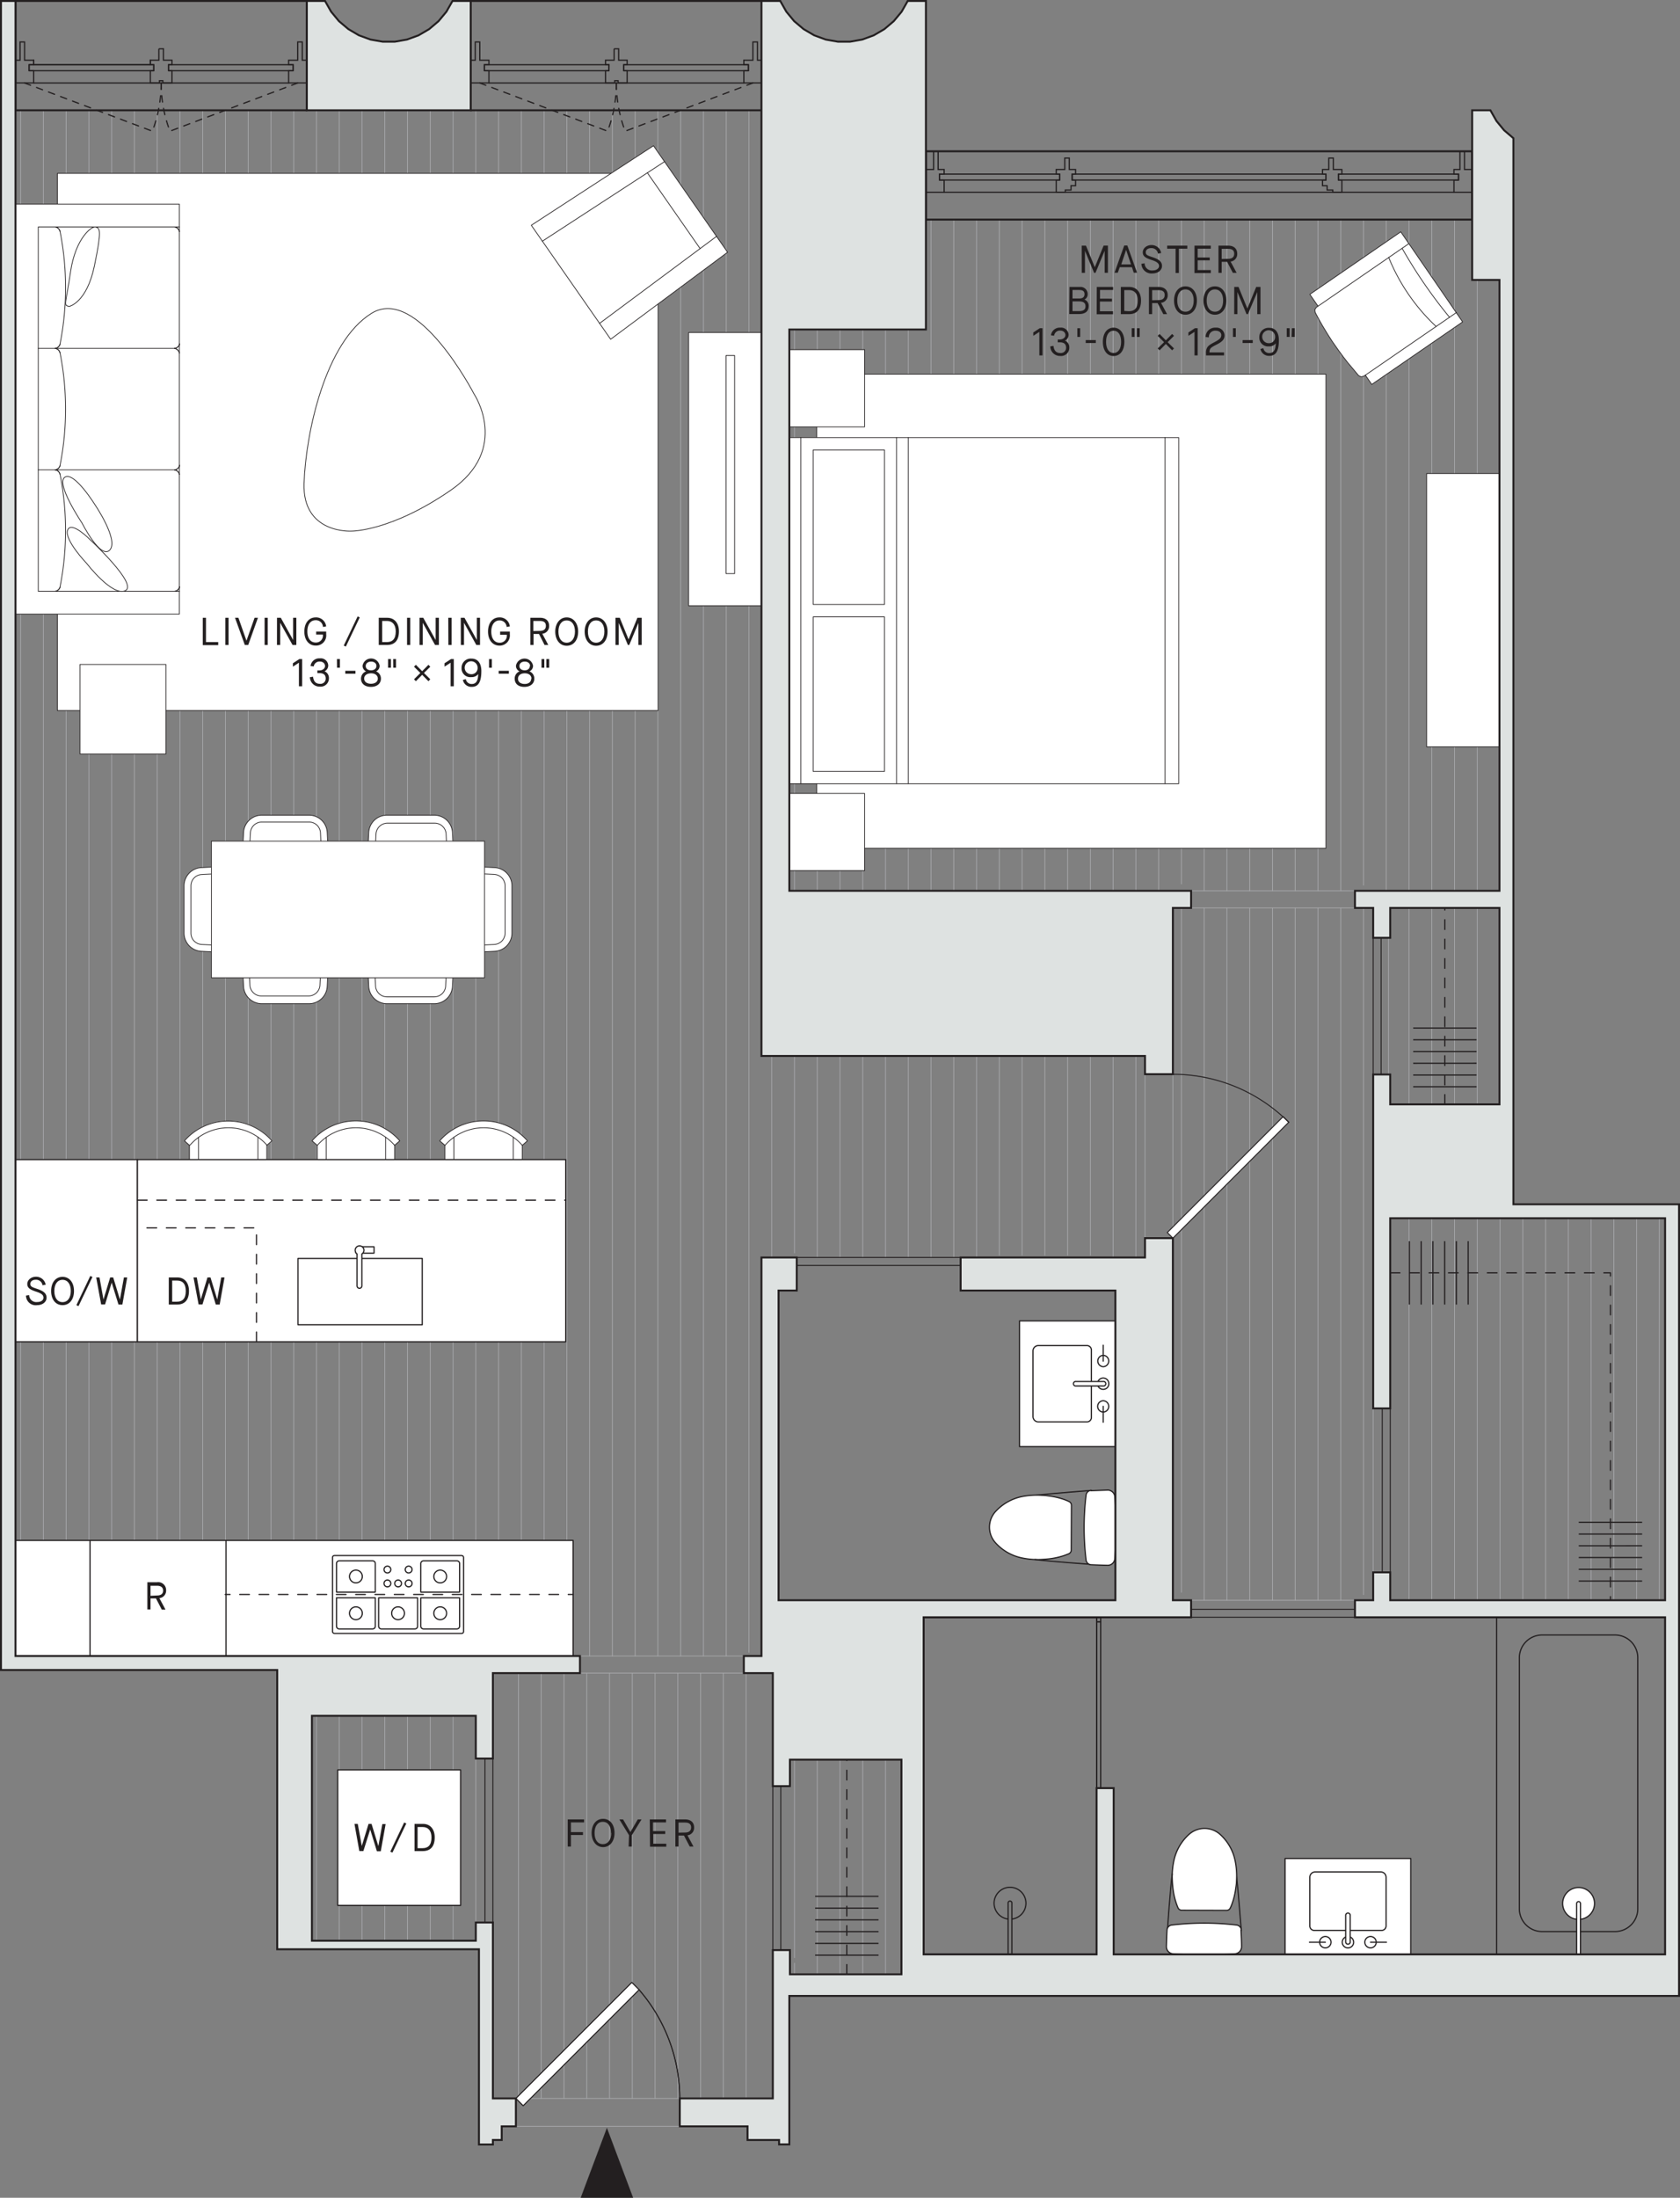 <svg xmlns="http://www.w3.org/2000/svg" viewBox="0 0 345.99 452.37"><rect x="0" y="0" width="345.99" height="452.37" fill="#808080" stroke="none"/><defs><style>.cls-1,.cls-10,.cls-11,.cls-14,.cls-15,.cls-2,.cls-6,.cls-8,.cls-9{fill:none;}.cls-1{stroke:#a8a9ac;}.cls-1,.cls-11,.cls-12,.cls-13,.cls-14,.cls-15,.cls-2,.cls-3,.cls-4,.cls-6,.cls-8,.cls-9{stroke-linecap:round;stroke-linejoin:round;}.cls-1,.cls-4,.cls-6,.cls-7{stroke-width:0.15px;}.cls-10,.cls-11,.cls-12,.cls-13,.cls-14,.cls-15,.cls-16,.cls-2,.cls-3,.cls-4,.cls-6,.cls-7,.cls-8,.cls-9{stroke:#231f20;}.cls-10,.cls-13,.cls-14,.cls-15,.cls-2,.cls-8{stroke-width:0.25px;}.cls-2{stroke-dasharray:1.32 1.32;}.cls-12,.cls-13,.cls-3,.cls-4,.cls-5,.cls-7{fill:#fff;}.cls-3{stroke-width:0.15px;}.cls-10,.cls-16,.cls-7{stroke-miterlimit:10;}.cls-16,.cls-9{stroke-width:0.4px;}.cls-11,.cls-12{stroke-width:0.2px;}.cls-14{stroke-dasharray:1.99 1.99;}.cls-15{stroke-dasharray:2 2;}.cls-16{fill:#dee2e1;}.cls-17{fill:#231f20;}</style></defs><title>Asset 7</title><g id="Layer_2" data-name="Layer 2"><g id="Unit6-14B_Pop-Up"><g id="LINE"><line class="cls-1" x1="341.74" y1="250.75" x2="341.74" y2="329.38"/></g><g id="LINE-2" data-name="LINE"><line class="cls-1" x1="337.06" y1="250.75" x2="337.06" y2="329.38"/></g><g id="LINE-3" data-name="LINE"><line class="cls-1" x1="332.37" y1="250.75" x2="332.37" y2="329.38"/></g><g id="LINE-4" data-name="LINE"><line class="cls-1" x1="327.68" y1="250.75" x2="327.68" y2="329.38"/></g><g id="LINE-5" data-name="LINE"><line class="cls-1" x1="322.99" y1="250.75" x2="322.99" y2="329.38"/></g><g id="LINE-6" data-name="LINE"><line class="cls-1" x1="318.31" y1="250.75" x2="318.31" y2="329.38"/></g><g id="LINE-7" data-name="LINE"><line class="cls-1" x1="313.62" y1="250.75" x2="313.62" y2="329.38"/></g><g id="LINE-8" data-name="LINE"><line class="cls-1" x1="308.93" y1="250.75" x2="308.93" y2="329.38"/></g><g id="LINE-9" data-name="LINE"><line class="cls-1" x1="304.24" y1="57.62" x2="304.24" y2="183.36"/></g><g id="LINE-10" data-name="LINE"><line class="cls-1" x1="304.24" y1="250.75" x2="304.24" y2="329.38"/></g><g id="LINE-11" data-name="LINE"><line class="cls-1" x1="304.24" y1="186.88" x2="304.24" y2="227.31"/></g><g id="LINE-12" data-name="LINE"><line class="cls-1" x1="299.56" y1="45.2" x2="299.56" y2="183.36"/></g><g id="LINE-13" data-name="LINE"><line class="cls-1" x1="299.56" y1="250.75" x2="299.56" y2="329.38"/></g><g id="LINE-14" data-name="LINE"><line class="cls-1" x1="299.56" y1="186.88" x2="299.56" y2="227.31"/></g><g id="LINE-15" data-name="LINE"><line class="cls-1" x1="294.87" y1="45.2" x2="294.87" y2="183.36"/></g><g id="LINE-16" data-name="LINE"><line class="cls-1" x1="294.87" y1="250.75" x2="294.87" y2="329.38"/></g><g id="LINE-17" data-name="LINE"><line class="cls-1" x1="294.87" y1="186.88" x2="294.87" y2="227.31"/></g><g id="LINE-18" data-name="LINE"><line class="cls-1" x1="290.18" y1="45.2" x2="290.18" y2="183.36"/></g><g id="LINE-19" data-name="LINE"><line class="cls-1" x1="290.18" y1="250.75" x2="290.18" y2="329.38"/></g><g id="LINE-20" data-name="LINE"><line class="cls-1" x1="290.18" y1="186.88" x2="290.18" y2="227.31"/></g><g id="LINE-21" data-name="LINE"><line class="cls-1" x1="285.49" y1="45.2" x2="285.49" y2="183.36"/></g><g id="LINE-22" data-name="LINE"><line class="cls-1" x1="280.81" y1="45.2" x2="280.81" y2="182.21"/></g><g id="LINE-23" data-name="LINE"><line class="cls-1" x1="280.81" y1="186.88" x2="280.81" y2="328.23"/></g><g id="LINE-24" data-name="LINE"><line class="cls-1" x1="276.12" y1="45.2" x2="276.12" y2="183.36"/></g><g id="LINE-25" data-name="LINE"><line class="cls-1" x1="276.12" y1="186.88" x2="276.12" y2="329.38"/></g><g id="LINE-26" data-name="LINE"><line class="cls-1" x1="271.43" y1="45.2" x2="271.43" y2="183.36"/></g><g id="LINE-27" data-name="LINE"><line class="cls-1" x1="271.43" y1="186.88" x2="271.43" y2="329.38"/></g><g id="LINE-28" data-name="LINE"><line class="cls-1" x1="266.74" y1="45.2" x2="266.74" y2="183.36"/></g><g id="LINE-29" data-name="LINE"><line class="cls-1" x1="266.74" y1="186.88" x2="266.74" y2="329.38"/></g><g id="LINE-30" data-name="LINE"><line class="cls-1" x1="262.06" y1="45.2" x2="262.06" y2="183.36"/></g><g id="LINE-31" data-name="LINE"><line class="cls-1" x1="262.06" y1="186.88" x2="262.06" y2="329.38"/></g><g id="LINE-32" data-name="LINE"><line class="cls-1" x1="257.37" y1="45.2" x2="257.37" y2="183.36"/></g><g id="LINE-33" data-name="LINE"><line class="cls-1" x1="257.37" y1="186.88" x2="257.37" y2="329.38"/></g><g id="LINE-34" data-name="LINE"><line class="cls-1" x1="252.68" y1="45.2" x2="252.68" y2="183.36"/></g><g id="LINE-35" data-name="LINE"><line class="cls-1" x1="252.68" y1="186.88" x2="252.68" y2="329.38"/></g><g id="LINE-36" data-name="LINE"><line class="cls-1" x1="247.99" y1="45.2" x2="247.99" y2="183.36"/></g><g id="LINE-37" data-name="LINE"><line class="cls-1" x1="247.99" y1="186.88" x2="247.99" y2="329.38"/></g><g id="LINE-38" data-name="LINE"><line class="cls-1" x1="243.31" y1="45.2" x2="243.31" y2="181.96"/></g><g id="LINE-39" data-name="LINE"><line class="cls-1" x1="243.31" y1="186.88" x2="243.31" y2="327.74"/></g><g id="LINE-40" data-name="LINE"><line class="cls-1" x1="238.62" y1="45.2" x2="238.62" y2="183.36"/></g><g id="LINE-41" data-name="LINE"><line class="cls-1" x1="233.93" y1="45.2" x2="233.93" y2="183.36"/></g><g id="LINE-42" data-name="LINE"><line class="cls-1" x1="233.93" y1="217.35" x2="233.93" y2="258.83"/></g><g id="LINE-43" data-name="LINE"><line class="cls-1" x1="229.24" y1="45.2" x2="229.24" y2="183.36"/></g><g id="LINE-44" data-name="LINE"><line class="cls-1" x1="229.24" y1="217.35" x2="229.24" y2="258.83"/></g><g id="LINE-45" data-name="LINE"><line class="cls-1" x1="224.56" y1="45.2" x2="224.56" y2="183.36"/></g><g id="LINE-46" data-name="LINE"><line class="cls-1" x1="224.56" y1="217.35" x2="224.56" y2="258.36"/></g><g id="LINE-47" data-name="LINE"><line class="cls-1" x1="219.87" y1="45.2" x2="219.87" y2="183.36"/></g><g id="LINE-48" data-name="LINE"><line class="cls-1" x1="219.87" y1="217.35" x2="219.87" y2="258.36"/></g><g id="LINE-49" data-name="LINE"><line class="cls-1" x1="215.18" y1="45.2" x2="215.18" y2="183.36"/></g><g id="LINE-50" data-name="LINE"><line class="cls-1" x1="215.18" y1="217.35" x2="215.18" y2="258.36"/></g><g id="LINE-51" data-name="LINE"><line class="cls-1" x1="210.49" y1="45.2" x2="210.49" y2="183.36"/></g><g id="LINE-52" data-name="LINE"><line class="cls-1" x1="210.49" y1="217.35" x2="210.49" y2="258.36"/></g><g id="LINE-53" data-name="LINE"><line class="cls-1" x1="205.81" y1="45.2" x2="205.81" y2="183.36"/></g><g id="LINE-54" data-name="LINE"><line class="cls-1" x1="205.81" y1="217.35" x2="205.81" y2="258.36"/></g><g id="LINE-55" data-name="LINE"><line class="cls-1" x1="201.12" y1="45.2" x2="201.12" y2="183.36"/></g><g id="LINE-56" data-name="LINE"><line class="cls-1" x1="201.12" y1="217.35" x2="201.12" y2="258.83"/></g><g id="LINE-57" data-name="LINE"><line class="cls-1" x1="196.43" y1="45.2" x2="196.43" y2="183.36"/></g><g id="LINE-58" data-name="LINE"><line class="cls-1" x1="196.43" y1="217.35" x2="196.43" y2="258.83"/></g><g id="LINE-59" data-name="LINE"><line class="cls-1" x1="191.74" y1="45.2" x2="191.74" y2="183.36"/></g><g id="LINE-60" data-name="LINE"><line class="cls-1" x1="191.74" y1="217.35" x2="191.74" y2="258.83"/></g><g id="LINE-61" data-name="LINE"><line class="cls-1" x1="187.06" y1="67.82" x2="187.06" y2="183.36"/></g><g id="LINE-62" data-name="LINE"><line class="cls-1" x1="187.06" y1="217.35" x2="187.06" y2="258.83"/></g><g id="LINE-63" data-name="LINE"><line class="cls-1" x1="182.37" y1="67.82" x2="182.37" y2="183.36"/></g><g id="LINE-64" data-name="LINE"><line class="cls-1" x1="182.37" y1="362.19" x2="182.37" y2="406.14"/></g><g id="LINE-65" data-name="LINE"><line class="cls-1" x1="182.37" y1="217.35" x2="182.37" y2="258.83"/></g><g id="LINE-66" data-name="LINE"><line class="cls-1" x1="177.68" y1="67.82" x2="177.68" y2="183.36"/></g><g id="LINE-67" data-name="LINE"><line class="cls-1" x1="177.68" y1="362.19" x2="177.68" y2="406.14"/></g><g id="LINE-68" data-name="LINE"><line class="cls-1" x1="177.68" y1="217.35" x2="177.68" y2="258.83"/></g><g id="LINE-69" data-name="LINE"><line class="cls-1" x1="172.99" y1="67.82" x2="172.99" y2="183.36"/></g><g id="LINE-70" data-name="LINE"><line class="cls-1" x1="172.99" y1="362.19" x2="172.99" y2="406.14"/></g><g id="LINE-71" data-name="LINE"><line class="cls-1" x1="172.99" y1="217.35" x2="172.99" y2="258.83"/></g><g id="LINE-72" data-name="LINE"><line class="cls-1" x1="168.31" y1="67.82" x2="168.31" y2="183.36"/></g><g id="LINE-73" data-name="LINE"><line class="cls-1" x1="168.31" y1="362.19" x2="168.31" y2="406.14"/></g><g id="LINE-74" data-name="LINE"><line class="cls-1" x1="168.31" y1="217.35" x2="168.31" y2="258.83"/></g><g id="LINE-75" data-name="LINE"><line class="cls-1" x1="163.62" y1="67.82" x2="163.62" y2="183.36"/></g><g id="LINE-76" data-name="LINE"><line class="cls-1" x1="163.62" y1="404.09" x2="163.62" y2="406.37"/></g><g id="LINE-77" data-name="LINE"><line class="cls-1" x1="163.62" y1="217.35" x2="163.62" y2="257.89"/></g><g id="LINE-78" data-name="LINE"><line class="cls-1" x1="163.62" y1="362.34" x2="163.62" y2="402.95"/></g><g id="LINE-79" data-name="LINE"><line class="cls-1" x1="158.93" y1="217.35" x2="158.93" y2="258.83"/></g><g id="LINE-80" data-name="LINE"><line class="cls-1" x1="154.24" y1="22.7" x2="154.24" y2="340.1"/></g><g id="LINE-81" data-name="LINE"><line class="cls-1" x1="153.66" y1="344.38" x2="153.66" y2="431.92"/></g><g id="LINE-82" data-name="LINE"><line class="cls-1" x1="149.56" y1="22.7" x2="149.56" y2="340.86"/></g><g id="LINE-83" data-name="LINE"><line class="cls-1" x1="148.97" y1="344.38" x2="148.97" y2="431.92"/></g><g id="LINE-84" data-name="LINE"><line class="cls-1" x1="144.87" y1="22.7" x2="144.87" y2="340.86"/></g><g id="LINE-85" data-name="LINE"><line class="cls-1" x1="144.28" y1="344.38" x2="144.28" y2="431.92"/></g><g id="LINE-86" data-name="LINE"><line class="cls-1" x1="140.18" y1="22.7" x2="140.18" y2="340.86"/></g><g id="LINE-87" data-name="LINE"><line class="cls-1" x1="139.59" y1="344.38" x2="139.59" y2="431.92"/></g><g id="LINE-88" data-name="LINE"><line class="cls-1" x1="135.49" y1="22.7" x2="135.49" y2="340.86"/></g><g id="LINE-89" data-name="LINE"><line class="cls-1" x1="134.91" y1="344.38" x2="134.91" y2="431.92"/></g><g id="LINE-90" data-name="LINE"><line class="cls-1" x1="130.81" y1="22.7" x2="130.81" y2="340.86"/></g><g id="LINE-91" data-name="LINE"><line class="cls-1" x1="130.22" y1="344.38" x2="130.22" y2="431.92"/></g><g id="LINE-92" data-name="LINE"><line class="cls-1" x1="126.12" y1="22.7" x2="126.12" y2="340.86"/></g><g id="LINE-93" data-name="LINE"><line class="cls-1" x1="125.53" y1="344.38" x2="125.53" y2="431.92"/></g><g id="LINE-94" data-name="LINE"><line class="cls-1" x1="121.43" y1="22.7" x2="121.43" y2="340.86"/></g><g id="LINE-95" data-name="LINE"><line class="cls-1" x1="120.84" y1="344.38" x2="120.84" y2="431.92"/></g><g id="LINE-96" data-name="LINE"><line class="cls-1" x1="116.74" y1="22.7" x2="116.74" y2="339.46"/></g><g id="LINE-97" data-name="LINE"><line class="cls-1" x1="116.16" y1="344.38" x2="116.16" y2="431.92"/></g><g id="LINE-98" data-name="LINE"><line class="cls-1" x1="112.06" y1="22.7" x2="112.06" y2="238.68"/></g><g id="LINE-99" data-name="LINE"><line class="cls-1" x1="111.47" y1="344.38" x2="111.47" y2="431.92"/></g><g id="LINE-100" data-name="LINE"><line class="cls-1" x1="112.06" y1="276.18" x2="112.06" y2="317.07"/></g><g id="LINE-101" data-name="LINE"><line class="cls-1" x1="112.06" y1="340.51" x2="112.06" y2="340.86"/></g><g id="LINE-102" data-name="LINE"><line class="cls-1" x1="107.37" y1="22.7" x2="107.37" y2="238.68"/></g><g id="LINE-103" data-name="LINE"><line class="cls-1" x1="106.78" y1="344.38" x2="106.78" y2="431.92"/></g><g id="LINE-104" data-name="LINE"><line class="cls-1" x1="107.37" y1="276.18" x2="107.37" y2="317.07"/></g><g id="LINE-105" data-name="LINE"><line class="cls-1" x1="107.37" y1="340.51" x2="107.37" y2="340.86"/></g><g id="LINE-106" data-name="LINE"><line class="cls-1" x1="102.68" y1="22.7" x2="102.68" y2="238.68"/></g><g id="LINE-107" data-name="LINE"><line class="cls-1" x1="102.68" y1="276.18" x2="102.68" y2="317.07"/></g><g id="LINE-108" data-name="LINE"><line class="cls-1" x1="102.68" y1="340.51" x2="102.68" y2="340.86"/></g><g id="LINE-109" data-name="LINE"><line class="cls-1" x1="97.99" y1="22.7" x2="97.99" y2="238.68"/></g><g id="LINE-110" data-name="LINE"><line class="cls-1" x1="97.99" y1="340.51" x2="97.99" y2="340.86"/></g><g id="LINE-111" data-name="LINE"><line class="cls-1" x1="97.99" y1="276.18" x2="97.99" y2="317.07"/></g><g id="LINE-112" data-name="LINE"><line class="cls-1" x1="93.31" y1="22.7" x2="93.31" y2="238.68"/></g><g id="LINE-113" data-name="LINE"><line class="cls-1" x1="93.31" y1="353.17" x2="93.31" y2="399.46"/></g><g id="LINE-114" data-name="LINE"><line class="cls-1" x1="93.31" y1="276.18" x2="93.31" y2="317.07"/></g><g id="LINE-115" data-name="LINE"><line class="cls-1" x1="93.31" y1="340.51" x2="93.31" y2="340.86"/></g><g id="LINE-116" data-name="LINE"><line class="cls-1" x1="88.62" y1="22.7" x2="88.62" y2="238.68"/></g><g id="LINE-117" data-name="LINE"><line class="cls-1" x1="88.62" y1="353.17" x2="88.62" y2="399.46"/></g><g id="LINE-118" data-name="LINE"><line class="cls-1" x1="88.62" y1="276.18" x2="88.62" y2="317.07"/></g><g id="LINE-119" data-name="LINE"><line class="cls-1" x1="88.62" y1="340.51" x2="88.62" y2="340.86"/></g><g id="LINE-120" data-name="LINE"><line class="cls-1" x1="83.93" y1="22.7" x2="83.93" y2="238.68"/></g><g id="LINE-121" data-name="LINE"><line class="cls-1" x1="83.93" y1="353.17" x2="83.93" y2="399.46"/></g><g id="LINE-122" data-name="LINE"><line class="cls-1" x1="83.93" y1="276.18" x2="83.93" y2="317.07"/></g><g id="LINE-123" data-name="LINE"><line class="cls-1" x1="83.93" y1="340.51" x2="83.93" y2="340.86"/></g><g id="LINE-124" data-name="LINE"><line class="cls-1" x1="79.24" y1="22.7" x2="79.24" y2="238.68"/></g><g id="LINE-125" data-name="LINE"><line class="cls-1" x1="79.24" y1="353.17" x2="79.24" y2="399.46"/></g><g id="LINE-126" data-name="LINE"><line class="cls-1" x1="79.24" y1="276.18" x2="79.24" y2="317.07"/></g><g id="LINE-127" data-name="LINE"><line class="cls-1" x1="79.24" y1="340.51" x2="79.24" y2="340.86"/></g><g id="LINE-128" data-name="LINE"><line class="cls-1" x1="74.56" y1="22.7" x2="74.56" y2="238.68"/></g><g id="LINE-129" data-name="LINE"><line class="cls-1" x1="74.56" y1="353.17" x2="74.56" y2="399.46"/></g><g id="LINE-130" data-name="LINE"><line class="cls-1" x1="74.56" y1="276.18" x2="74.56" y2="317.07"/></g><g id="LINE-131" data-name="LINE"><line class="cls-1" x1="74.56" y1="340.51" x2="74.56" y2="340.86"/></g><g id="LINE-132" data-name="LINE"><line class="cls-1" x1="69.87" y1="22.7" x2="69.87" y2="238.68"/></g><g id="LINE-133" data-name="LINE"><line class="cls-1" x1="69.87" y1="353.17" x2="69.87" y2="399.46"/></g><g id="LINE-134" data-name="LINE"><line class="cls-1" x1="69.87" y1="276.18" x2="69.87" y2="317.07"/></g><g id="LINE-135" data-name="LINE"><line class="cls-1" x1="69.87" y1="340.51" x2="69.87" y2="340.86"/></g><g id="LINE-136" data-name="LINE"><line class="cls-1" x1="65.18" y1="22.7" x2="65.18" y2="238.68"/></g><g id="LINE-137" data-name="LINE"><line class="cls-1" x1="65.18" y1="353.17" x2="65.18" y2="399.46"/></g><g id="LINE-138" data-name="LINE"><line class="cls-1" x1="65.18" y1="276.18" x2="65.18" y2="317.07"/></g><g id="LINE-139" data-name="LINE"><line class="cls-1" x1="65.18" y1="340.51" x2="65.18" y2="340.86"/></g><g id="LINE-140" data-name="LINE"><line class="cls-1" x1="60.49" y1="22.7" x2="60.49" y2="238.68"/></g><g id="LINE-141" data-name="LINE"><line class="cls-1" x1="60.49" y1="340.51" x2="60.49" y2="340.86"/></g><g id="LINE-142" data-name="LINE"><line class="cls-1" x1="60.49" y1="276.18" x2="60.49" y2="317.07"/></g><g id="LINE-143" data-name="LINE"><line class="cls-1" x1="55.81" y1="22.7" x2="55.81" y2="238.68"/></g><g id="LINE-144" data-name="LINE"><line class="cls-1" x1="55.81" y1="340.51" x2="55.81" y2="340.86"/></g><g id="LINE-145" data-name="LINE"><line class="cls-1" x1="55.81" y1="276.18" x2="55.81" y2="317.07"/></g><g id="LINE-146" data-name="LINE"><line class="cls-1" x1="51.12" y1="22.7" x2="51.12" y2="238.68"/></g><g id="LINE-147" data-name="LINE"><line class="cls-1" x1="51.12" y1="340.51" x2="51.12" y2="340.86"/></g><g id="LINE-148" data-name="LINE"><line class="cls-1" x1="51.12" y1="276.18" x2="51.12" y2="317.07"/></g><g id="LINE-149" data-name="LINE"><line class="cls-1" x1="46.43" y1="22.7" x2="46.43" y2="238.68"/></g><g id="LINE-150" data-name="LINE"><line class="cls-1" x1="46.43" y1="276.18" x2="46.43" y2="340.86"/></g><g id="LINE-151" data-name="LINE"><line class="cls-1" x1="41.74" y1="22.7" x2="41.74" y2="238.68"/></g><g id="LINE-152" data-name="LINE"><line class="cls-1" x1="41.74" y1="276.18" x2="41.74" y2="340.86"/></g><g id="LINE-153" data-name="LINE"><line class="cls-1" x1="37.06" y1="22.7" x2="37.06" y2="238.68"/></g><g id="LINE-154" data-name="LINE"><line class="cls-1" x1="37.06" y1="276.18" x2="37.06" y2="340.86"/></g><g id="LINE-155" data-name="LINE"><line class="cls-1" x1="32.37" y1="22.7" x2="32.37" y2="238.68"/></g><g id="LINE-156" data-name="LINE"><line class="cls-1" x1="32.37" y1="276.18" x2="32.37" y2="340.86"/></g><g id="LINE-157" data-name="LINE"><line class="cls-1" x1="27.68" y1="22.7" x2="27.68" y2="340.86"/></g><g id="LINE-158" data-name="LINE"><line class="cls-1" x1="22.99" y1="22.7" x2="22.99" y2="340.86"/></g><g id="LINE-159" data-name="LINE"><line class="cls-1" x1="18.31" y1="22.7" x2="18.31" y2="340.86"/></g><g id="LINE-160" data-name="LINE"><line class="cls-1" x1="13.62" y1="22.7" x2="13.62" y2="340.86"/></g><g id="LINE-161" data-name="LINE"><line class="cls-1" x1="8.93" y1="22.7" x2="8.93" y2="340.86"/></g><g id="LINE-162" data-name="LINE"><line class="cls-1" x1="4.24" y1="22.7" x2="4.24" y2="340.86"/></g><line class="cls-1" x1="106.25" y1="431.92" x2="142.37" y2="431.92"/><line class="cls-1" x1="119.44" y1="344.38" x2="153.19" y2="344.38"/><line class="cls-1" x1="119.44" y1="340.86" x2="153.19" y2="340.86"/><line class="cls-1" x1="235.81" y1="221.1" x2="235.81" y2="255.47"/><line class="cls-1" x1="241.55" y1="220.36" x2="241.55" y2="255.47"/><line class="cls-1" x1="245.3" y1="329.38" x2="282.58" y2="329.38"/><line class="cls-1" x1="282.8" y1="323.64" x2="282.8" y2="286.39"/><line class="cls-1" x1="245.3" y1="186.88" x2="279.89" y2="186.88"/><line class="cls-1" x1="245.3" y1="183.36" x2="279.05" y2="183.36"/><line class="cls-1" x1="285.97" y1="193.03" x2="285.97" y2="221.85"/><line class="cls-1" x1="106.25" y1="437.66" x2="140.56" y2="437.66"/><line class="cls-1" x1="97.99" y1="397.59" x2="97.99" y2="353.17"/><g id="LWPOLYLINE"><path class="cls-2" d="M61.31,17.08,35,27a28,28,0,0,1-1.81-9.92"/></g><g id="LWPOLYLINE-2" data-name="LWPOLYLINE"><path class="cls-2" d="M5.06,17.08,31.38,27a28,28,0,0,0,1.81-9.92"/></g><g id="LWPOLYLINE-3" data-name="LWPOLYLINE"><path class="cls-2" d="M155.06,17.08,128.75,27a28,28,0,0,1-1.81-9.92"/></g><g id="LWPOLYLINE-4" data-name="LWPOLYLINE"><path class="cls-2" d="M98.81,17.08,125.13,27a28,28,0,0,0,1.81-9.92"/></g><g id="LWPOLYLINE-5" data-name="LWPOLYLINE"><rect class="cls-3" x="168.19" y="77.02" width="104.88" height="97.59"/></g><g id="LWPOLYLINE-6" data-name="LWPOLYLINE"><rect class="cls-3" x="11.82" y="35.69" width="123.71" height="110.57"/></g><g id="LWPOLYLINE-7" data-name="LWPOLYLINE"><rect class="cls-4" x="293.81" y="97.47" width="15" height="56.25"/></g><g id="LWPOLYLINE-8" data-name="LWPOLYLINE"><rect class="cls-4" x="141.82" y="68.44" width="15" height="56.25"/></g><path class="cls-5" d="M91.73,233.65a10.77,10.77,0,0,0-1.17,1.17l1.06.92v10.9h15.94v-10.9l1.06-.92A12,12,0,0,0,91.73,233.65Z"/><path class="cls-5" d="M65.43,233.65a11.65,11.65,0,0,0-1.16,1.17l1.06.92v10.9H81.27v-10.9l1.06-.92A12,12,0,0,0,65.43,233.65Z"/><path class="cls-5" d="M39.14,233.65A10.77,10.77,0,0,0,38,234.82l1.06.92v10.9H55v-10.9l1.06-.92A12,12,0,0,0,39.14,233.65Z"/><g id="LWPOLYLINE-9" data-name="LWPOLYLINE"><polygon class="cls-4" points="125.76 69.83 149.84 51.92 134.58 30 109.42 46.37 125.76 69.83"/></g><g id="LINE-163" data-name="LINE"><line class="cls-6" x1="123.48" y1="66.56" x2="147.57" y2="48.65"/></g><g id="LINE-164" data-name="LINE"><line class="cls-6" x1="144.18" y1="51.16" x2="133.32" y2="35.57"/></g><g id="LINE-165" data-name="LINE"><line class="cls-6" x1="136.86" y1="33.27" x2="111.7" y2="49.64"/></g><g id="LWPOLYLINE-10" data-name="LWPOLYLINE"><path class="cls-4" d="M49.87,177.17H67.68l-.29-5.81a3.75,3.75,0,0,0-3.74-3.57H53.91a3.76,3.76,0,0,0-3.75,3.57Z"/></g><g id="LWPOLYLINE-11" data-name="LWPOLYLINE"><path class="cls-4" d="M75.65,177.17H93.47l-.29-5.81a3.76,3.76,0,0,0-3.75-3.57H79.69a3.76,3.76,0,0,0-3.75,3.57Z"/></g><g id="LWPOLYLINE-12" data-name="LWPOLYLINE"><path class="cls-4" d="M66.28,177.17,66,171.43a2.34,2.34,0,0,0-2.34-2.23H53.91a2.34,2.34,0,0,0-2.34,2.23l-.29,5.74"/></g><g id="LWPOLYLINE-13" data-name="LWPOLYLINE"><path class="cls-4" d="M92.15,177.4l-.28-5.74a2.35,2.35,0,0,0-2.34-2.23H79.79a2.36,2.36,0,0,0-2.35,2.23l-.28,5.74"/></g><g id="LWPOLYLINE-14" data-name="LWPOLYLINE"><path class="cls-4" d="M93.47,197.21H75.65l.29,5.82a3.76,3.76,0,0,0,3.75,3.56h9.74A3.76,3.76,0,0,0,93.18,203Z"/></g><g id="LWPOLYLINE-15" data-name="LWPOLYLINE"><path class="cls-4" d="M67.68,197.21H49.87l.29,5.82a3.76,3.76,0,0,0,3.75,3.56h9.74A3.75,3.75,0,0,0,67.39,203Z"/></g><g id="LWPOLYLINE-16" data-name="LWPOLYLINE"><path class="cls-4" d="M77.06,197.21l.29,5.75a2.34,2.34,0,0,0,2.34,2.22h9.74A2.34,2.34,0,0,0,91.77,203l.29-5.75"/></g><g id="LWPOLYLINE-17" data-name="LWPOLYLINE"><path class="cls-4" d="M51.18,197l.29,5.74A2.34,2.34,0,0,0,53.81,205h9.74a2.34,2.34,0,0,0,2.34-2.23l.29-5.74"/></g><g id="LWPOLYLINE-18" data-name="LWPOLYLINE"><path class="cls-4" d="M47.29,178.29V196.1l-5.81-.29a3.76,3.76,0,0,1-3.57-3.75v-9.74a3.75,3.75,0,0,1,3.57-3.74Z"/></g><g id="LWPOLYLINE-19" data-name="LWPOLYLINE"><path class="cls-4" d="M47.29,194.69l-5.74-.29a2.34,2.34,0,0,1-2.23-2.34v-9.74A2.34,2.34,0,0,1,41.55,180l5.74-.29"/></g><g id="LWPOLYLINE-20" data-name="LWPOLYLINE"><path class="cls-4" d="M96.05,196.1V178.29l5.81.29a3.75,3.75,0,0,1,3.57,3.74v9.74a3.76,3.76,0,0,1-3.57,3.75Z"/></g><g id="LWPOLYLINE-21" data-name="LWPOLYLINE"><path class="cls-4" d="M96.05,179.69l5.74.29a2.34,2.34,0,0,1,2.23,2.34v9.74a2.34,2.34,0,0,1-2.23,2.34l-5.74.29"/></g><g id="LWPOLYLINE-22" data-name="LWPOLYLINE"><rect class="cls-4" x="43.54" y="173.13" width="56.25" height="28.13"/></g><g id="LWPOLYLINE-23" data-name="LWPOLYLINE"><rect class="cls-4" x="16.47" y="136.76" width="17.7" height="18.44"/></g><g id="LWPOLYLINE-24" data-name="LWPOLYLINE"><rect class="cls-4" x="162.12" y="90.07" width="80.63" height="71.25"/></g><g id="LWPOLYLINE-25" data-name="LWPOLYLINE"><rect class="cls-4" x="162.12" y="163.31" width="15.94" height="15.9"/></g><g id="LWPOLYLINE-26" data-name="LWPOLYLINE"><rect class="cls-4" x="162.12" y="71.97" width="15.94" height="15.9"/></g><g id="LWPOLYLINE-27" data-name="LWPOLYLINE"><rect class="cls-6" x="167.47" y="126.97" width="14.68" height="31.81"/></g><g id="LINE-166" data-name="LINE"><line class="cls-6" x1="164.93" y1="90.07" x2="164.93" y2="161.32"/></g><g id="LINE-167" data-name="LINE"><line class="cls-6" x1="239.93" y1="90.07" x2="239.93" y2="161.32"/></g><g id="LWPOLYLINE-28" data-name="LWPOLYLINE"><rect class="cls-6" x="167.47" y="92.61" width="14.68" height="31.81"/></g><rect class="cls-4" x="127.96" y="94.73" width="44.9" height="1.76" transform="translate(246.02 -54.79) rotate(90)"/><g id="LWPOLYLINE-29" data-name="LWPOLYLINE"><path class="cls-6" d="M90.56,234.82a10.77,10.77,0,0,1,1.17-1.17,12,12,0,0,1,16.89,1.17l-1.06.92v10.91H91.62V235.74Z"/></g><g id="LWPOLYLINE-30" data-name="LWPOLYLINE"><line class="cls-6" x1="93.47" y1="234.07" x2="93.47" y2="246.65"/></g><g id="LWPOLYLINE-31" data-name="LWPOLYLINE"><line class="cls-6" x1="105.71" y1="234.07" x2="105.71" y2="246.65"/></g><g id="LWPOLYLINE-32" data-name="LWPOLYLINE"><path class="cls-6" d="M107.56,235.74a10.57,10.57,0,0,0-14.91-1,12.51,12.51,0,0,0-1,1"/></g><g id="LWPOLYLINE-33" data-name="LWPOLYLINE"><path class="cls-6" d="M64.27,234.82a11.65,11.65,0,0,1,1.16-1.17,12,12,0,0,1,16.9,1.17l-1.06.92v10.91H65.33V235.74Z"/></g><g id="LWPOLYLINE-34" data-name="LWPOLYLINE"><line class="cls-6" x1="67.18" y1="234.07" x2="67.18" y2="246.65"/></g><g id="LWPOLYLINE-35" data-name="LWPOLYLINE"><line class="cls-6" x1="79.41" y1="234.07" x2="79.41" y2="246.65"/></g><g id="LWPOLYLINE-36" data-name="LWPOLYLINE"><path class="cls-6" d="M81.27,235.74a10.57,10.57,0,0,0-14.91-1,11.13,11.13,0,0,0-1,1"/></g><g id="LWPOLYLINE-37" data-name="LWPOLYLINE"><path class="cls-6" d="M38,234.82a10.77,10.77,0,0,1,1.17-1.17A12,12,0,0,1,56,234.82l-1.06.92v10.91H39V235.74Z"/></g><g id="LWPOLYLINE-38" data-name="LWPOLYLINE"><line class="cls-6" x1="40.88" y1="234.07" x2="40.88" y2="246.65"/></g><g id="LWPOLYLINE-39" data-name="LWPOLYLINE"><line class="cls-6" x1="53.12" y1="234.07" x2="53.12" y2="246.65"/></g><g id="LWPOLYLINE-40" data-name="LWPOLYLINE"><path class="cls-6" d="M55,235.74a10.57,10.57,0,0,0-14.91-1,12.51,12.51,0,0,0-1,1"/></g><g id="LWPOLYLINE-41" data-name="LWPOLYLINE"><polygon class="cls-4" points="282.51 79.13 281.19 77.22 280.89 77.42 280.32 77.57 279.8 77.31 278.56 75.82 277.54 74.61 276.7 73.53 275.63 72.07 274.68 70.71 274.3 70.17 274.01 69.71 273.64 69.14 273.23 68.48 272.3 66.94 271.47 65.46 270.85 64.29 270.79 63.71 271.13 63.23 271.44 63.02 269.76 60.59 288.48 47.72 301.22 66.26 282.51 79.13"/></g><g id="LINE-168" data-name="LINE"><line class="cls-6" x1="290.15" y1="50.15" x2="271.44" y2="63.02"/></g><g id="LINE-169" data-name="LINE"><line class="cls-6" x1="281.19" y1="77.22" x2="299.91" y2="64.35"/></g><g id="ARC"><path class="cls-6" d="M286,53a40.24,40.24,0,0,0,9.76,14.2"/></g><g id="ARC-2" data-name="ARC"><path class="cls-6" d="M288.76,51.11a100.59,100.59,0,0,0,9.76,14.19"/></g><line class="cls-6" x1="184.63" y1="161.32" x2="184.63" y2="90.07"/><line class="cls-6" x1="187.06" y1="161.32" x2="187.06" y2="90.07"/><rect class="cls-4" x="3.19" y="42.02" width="33.75" height="84.38"/><g id="LINE-170" data-name="LINE"><line class="cls-6" x1="7.88" y1="96.71" x2="35.96" y2="96.71"/></g><g id="LWPOLYLINE-42" data-name="LWPOLYLINE"><polyline class="cls-6" points="36.94 46.71 7.88 46.71 7.88 121.71 36.94 121.71"/></g><g id="ARC-3" data-name="ARC"><path class="cls-6" d="M12.37,120.77a59.57,59.57,0,0,0,0-23.12"/></g><g id="ARC-4" data-name="ARC"><path class="cls-6" d="M12.37,97.65a1.22,1.22,0,0,0-1-.94"/></g><g id="ARC-5" data-name="ARC"><path class="cls-6" d="M11.39,121.71a1.24,1.24,0,0,0,1-.94"/></g><g id="ARC-6" data-name="ARC"><path class="cls-6" d="M11.39,96.71a1.24,1.24,0,0,0,1-.94"/></g><g id="ARC-7" data-name="ARC"><path class="cls-6" d="M12.37,47.65a1.22,1.22,0,0,0-1-.94"/></g><g id="ARC-8" data-name="ARC"><path class="cls-6" d="M36.94,97.65a1.22,1.22,0,0,0-1-.94"/></g><g id="ARC-9" data-name="ARC"><path class="cls-6" d="M36,96.71a1.24,1.24,0,0,0,1-.94"/></g><g id="ARC-10" data-name="ARC"><path class="cls-6" d="M36,121.71a1.24,1.24,0,0,0,1-.94"/></g><g id="ARC-11" data-name="ARC"><path class="cls-6" d="M36.94,47.65a1.22,1.22,0,0,0-1-.94"/></g><g id="LINE-171" data-name="LINE"><line class="cls-6" x1="7.88" y1="71.71" x2="35.96" y2="71.71"/></g><g id="ARC-12" data-name="ARC"><path class="cls-6" d="M12.37,70.77a59.57,59.57,0,0,0,0-23.12"/></g><g id="ARC-13" data-name="ARC"><path class="cls-6" d="M11.39,71.71a1.24,1.24,0,0,0,1-.94"/></g><g id="ARC-14" data-name="ARC"><path class="cls-6" d="M12.37,72.65a1.22,1.22,0,0,0-1-.94"/></g><g id="ARC-15" data-name="ARC"><path class="cls-6" d="M36,71.71a1.24,1.24,0,0,0,1-.94"/></g><g id="ARC-16" data-name="ARC"><path class="cls-6" d="M36.94,72.65a1.22,1.22,0,0,0-1-.94"/></g><g id="ARC-17" data-name="ARC"><path class="cls-6" d="M12.37,95.77a59.57,59.57,0,0,0,0-23.12"/></g><g id="ARC-18" data-name="ARC"><path class="cls-6" d="M12.37,97.65a1.22,1.22,0,0,0-1-.94"/></g><g id="ARC-19" data-name="ARC"><path class="cls-6" d="M11.39,121.71a1.24,1.24,0,0,0,1-.94"/></g><g id="ARC-20" data-name="ARC"><path class="cls-6" d="M11.39,96.71a1.24,1.24,0,0,0,1-.94"/></g><g id="ARC-21" data-name="ARC"><path class="cls-6" d="M12.37,47.65a1.22,1.22,0,0,0-1-.94"/></g><g id="ARC-22" data-name="ARC"><path class="cls-6" d="M36.94,97.65a1.22,1.22,0,0,0-1-.94"/></g><g id="ARC-23" data-name="ARC"><path class="cls-6" d="M36,96.71a1.24,1.24,0,0,0,1-.94"/></g><g id="ARC-24" data-name="ARC"><path class="cls-6" d="M36,121.71a1.24,1.24,0,0,0,1-.94"/></g><g id="ARC-25" data-name="ARC"><path class="cls-6" d="M36.94,47.65a1.22,1.22,0,0,0-1-.94"/></g><g id="ARC-26" data-name="ARC"><path class="cls-6" d="M11.39,71.71a1.24,1.24,0,0,0,1-.94"/></g><g id="ARC-27" data-name="ARC"><path class="cls-6" d="M12.37,72.65a1.22,1.22,0,0,0-1-.94"/></g><g id="ARC-28" data-name="ARC"><path class="cls-6" d="M36,71.71a1.24,1.24,0,0,0,1-.94"/></g><g id="ARC-29" data-name="ARC"><path class="cls-6" d="M36.94,72.65a1.22,1.22,0,0,0-1-.94"/></g><path class="cls-7" d="M17.88,116s5.28,6.86,7.94,5.57-7.24-10.46-7.24-10.46-3.9-4-4.65-2S17.88,116,17.88,116Z"/><path class="cls-7" d="M19.63,104s-4.37-7.08-6.29-5.77,3.56,9.44,3.56,9.44,3.83,7.58,5.71,5.54S19.63,104,19.63,104Z"/><path class="cls-7" d="M14.24,63.08s3.62-.74,5.2-8.34,1.11-7.67.31-8-4.2,2.24-5.22,9.2S13,62.77,14.24,63.08Z"/><path class="cls-7" d="M72.35,109.32s-10.08.6-9.73-9.83S67,70.4,76.5,64.5,97.62,81.08,97.62,81.08s7.6,11.3-4.81,19.84S72.35,109.32,72.35,109.32Z"/><g id="LWPOLYLINE-43" data-name="LWPOLYLINE"><polyline class="cls-8" points="30.96 12.39 30.96 13.32 6.94 13.32 6.94 12.39"/></g><g id="LWPOLYLINE-44" data-name="LWPOLYLINE"><polyline class="cls-9" points="63.19 17.07 63.19 22.7 3.19 22.7 3.19 17.07"/></g><g id="LWPOLYLINE-45" data-name="LWPOLYLINE"><polyline class="cls-9" points="156.94 17.07 156.94 22.7 96.94 22.7 96.94 17.07"/></g><g id="LWPOLYLINE-46" data-name="LWPOLYLINE"><polyline class="cls-9" points="303.19 39.58 303.19 45.2 190.69 45.2 190.69 39.58"/></g><g id="LWPOLYLINE-47" data-name="LWPOLYLINE"><rect class="cls-8" x="6" y="13.33" width="25.66" height="1.23"/></g><g id="LWPOLYLINE-48" data-name="LWPOLYLINE"><rect class="cls-8" x="34.71" y="13.33" width="25.66" height="1.23"/></g><g id="LWPOLYLINE-49" data-name="LWPOLYLINE"><rect class="cls-8" x="99.75" y="13.33" width="25.66" height="1.23"/></g><g id="LWPOLYLINE-50" data-name="LWPOLYLINE"><rect class="cls-8" x="128.46" y="13.33" width="25.66" height="1.23"/></g><g id="LWPOLYLINE-51" data-name="LWPOLYLINE"><rect class="cls-8" x="193.5" y="35.83" width="24.72" height="1.23"/></g><g id="LWPOLYLINE-52" data-name="LWPOLYLINE"><rect class="cls-8" x="220.81" y="35.83" width="52.27" height="1.23"/></g><g id="LWPOLYLINE-53" data-name="LWPOLYLINE"><rect class="cls-8" x="275.65" y="35.83" width="24.73" height="1.23"/></g><line class="cls-8" x1="6.94" y1="17.08" x2="59.44" y2="17.08"/><line class="cls-8" x1="100.69" y1="17.08" x2="153.19" y2="17.08"/><line class="cls-8" x1="194.44" y1="39.58" x2="299.44" y2="39.58"/><g id="LWPOLYLINE-54" data-name="LWPOLYLINE"><polygon class="cls-10" points="6.94 14.55 6 14.55 6 13.32 6.94 13.32 6.94 12.39 5.06 12.39 5.06 8.64 4.13 8.64 4.13 12.39 3.19 12.39 3.19 17.07 6.94 17.07 6.94 14.55"/></g><g id="LWPOLYLINE-55" data-name="LWPOLYLINE"><polyline class="cls-10" points="32.72 10.04 33.66 10.04 33.66 12.39 35.41 12.39 35.41 13.32 34.71 13.32 34.71 14.55 35.41 14.55 35.41 17.07 33.54 17.07 33.54 16.61 32.84 16.61 32.84 17.07 30.96 17.07 30.96 14.55 31.65 14.55 31.66 13.32 30.96 13.32 30.96 12.39 32.72 12.39 32.72 10.04"/></g><g id="LWPOLYLINE-56" data-name="LWPOLYLINE"><polygon class="cls-10" points="63.19 12.39 62.25 12.39 62.25 8.64 61.31 8.64 61.31 12.39 59.44 12.39 59.44 13.32 60.38 13.32 60.38 14.55 59.44 14.55 59.44 17.07 63.19 17.07 63.19 12.39"/></g><g id="LWPOLYLINE-57" data-name="LWPOLYLINE"><polygon class="cls-10" points="100.69 14.55 99.75 14.55 99.75 13.32 100.69 13.32 100.69 12.39 98.81 12.39 98.81 8.64 97.88 8.64 97.88 12.39 96.94 12.39 96.94 17.07 100.69 17.07 100.69 14.55"/></g><g id="LWPOLYLINE-58" data-name="LWPOLYLINE"><polyline class="cls-10" points="126.47 10.04 127.41 10.04 127.41 12.39 129.16 12.39 129.16 13.32 128.46 13.32 128.46 14.55 129.16 14.55 129.16 17.07 127.29 17.07 127.29 16.61 126.59 16.61 126.59 17.07 124.71 17.07 124.71 14.55 125.4 14.55 125.42 13.32 124.71 13.32 124.71 12.39 126.47 12.39 126.47 10.04"/></g><g id="LWPOLYLINE-59" data-name="LWPOLYLINE"><polygon class="cls-10" points="156.94 12.39 156 12.39 156 8.64 155.06 8.64 155.06 12.39 153.19 12.39 153.19 13.32 154.13 13.32 154.13 14.55 153.19 14.55 153.19 17.07 156.94 17.07 156.94 12.39"/></g><g id="LWPOLYLINE-60" data-name="LWPOLYLINE"><polygon class="cls-10" points="194.44 37.06 193.5 37.06 193.5 35.83 194.44 35.83 194.44 34.89 193.21 34.89 193.21 31.14 192.27 31.14 192.27 34.89 190.69 34.89 190.69 39.58 194.44 39.58 194.44 37.06"/></g><g id="LWPOLYLINE-61" data-name="LWPOLYLINE"><polygon class="cls-10" points="303.19 34.89 301.61 34.89 301.61 31.14 300.67 31.14 300.67 34.89 299.44 34.89 299.44 35.83 300.38 35.83 300.38 37.06 299.44 37.06 299.44 39.58 303.19 39.58 303.19 34.89"/></g><g id="LWPOLYLINE-62" data-name="LWPOLYLINE"><polygon class="cls-10" points="221.51 38.23 220.57 38.23 220.57 39.11 219.4 39.11 219.4 39.58 217.52 39.58 217.52 37.06 218.23 37.06 218.23 35.83 217.52 35.83 217.52 34.89 219.28 34.89 219.28 32.54 220.22 32.54 220.22 34.89 221.51 34.89 221.51 35.83 220.81 35.83 220.81 37.06 221.51 37.06 221.51 38.23"/></g><g id="LWPOLYLINE-63" data-name="LWPOLYLINE"><polygon class="cls-10" points="272.37 38.23 273.31 38.23 273.31 39.11 274.48 39.11 274.48 39.58 276.35 39.58 276.35 37.06 275.65 37.06 275.65 35.83 276.35 35.83 276.35 34.89 274.6 34.89 274.6 32.54 273.66 32.54 273.66 34.89 272.37 34.89 272.37 35.83 273.07 35.83 273.07 37.06 272.37 37.06 272.37 38.23"/></g><g id="LWPOLYLINE-64" data-name="LWPOLYLINE"><polyline class="cls-9" points="63.19 17.07 63.19 0.2 3.19 0.2 3.19 17.07"/></g><g id="LWPOLYLINE-65" data-name="LWPOLYLINE"><polyline class="cls-9" points="156.94 17.07 156.94 0.2 96.94 0.2 96.94 17.07"/></g><g id="LWPOLYLINE-66" data-name="LWPOLYLINE"><polyline class="cls-9" points="303.19 39.58 303.19 31.14 190.69 31.14 190.69 39.58"/></g><g id="LWPOLYLINE-67" data-name="LWPOLYLINE"><rect class="cls-11" x="102.06" y="419.68" width="33.75" height="2.11" transform="translate(-262.67 207.33) rotate(-45)"/></g><g id="LWPOLYLINE-68" data-name="LWPOLYLINE"><rect class="cls-12" x="236.03" y="241.52" width="33.75" height="1.64" transform="translate(-97.28 249.81) rotate(-45)"/></g><g id="LWPOLYLINE-69" data-name="LWPOLYLINE"><rect class="cls-11" x="282.8" y="193.03" width="1.64" height="28.12"/></g><g id="LWPOLYLINE-70" data-name="LWPOLYLINE"><rect class="cls-11" x="284.67" y="289.89" width="1.64" height="33.75"/></g><g id="LWPOLYLINE-71" data-name="LWPOLYLINE"><rect class="cls-11" x="245.3" y="331.25" width="33.75" height="1.64"/></g><g id="LWPOLYLINE-72" data-name="LWPOLYLINE"><rect class="cls-11" x="164.09" y="258.83" width="33.75" height="1.64"/></g><g id="LWPOLYLINE-73" data-name="LWPOLYLINE"><rect class="cls-11" x="99.87" y="361.96" width="1.64" height="33.75"/></g><g id="LWPOLYLINE-74" data-name="LWPOLYLINE"><rect class="cls-11" x="159.16" y="367.64" width="1.64" height="33.75"/></g><g id="LWPOLYLINE-75" data-name="LWPOLYLINE"><rect class="cls-12" x="102.06" y="419.68" width="33.75" height="2.11" transform="translate(-262.67 207.33) rotate(-45)"/></g><g id="ARC-30" data-name="ARC"><path class="cls-11" d="M140,431.92a34.24,34.24,0,0,0-8.39-22.37"/></g><g id="ARC-31" data-name="ARC"><path class="cls-11" d="M265.41,231a33.73,33.73,0,0,0-23.86-9.88"/></g><g id="ARC-32" data-name="ARC"><path class="cls-11" d="M140,431.92a34.24,34.24,0,0,0-8.39-22.37"/></g><g id="LWPOLYLINE-76" data-name="LWPOLYLINE"><rect class="cls-8" x="308.23" y="332.9" width="34.99" height="69.72"/></g><g id="LWPOLYLINE-77" data-name="LWPOLYLINE"><path class="cls-8" d="M337.29,341.22V392.9a4.69,4.69,0,0,1-4.69,4.68h-15a4.69,4.69,0,0,1-4.69-4.68V341.22a4.69,4.69,0,0,1,4.69-4.69h15a4.69,4.69,0,0,1,4.69,4.69"/></g><g id="ARC-33" data-name="ARC"><path class="cls-8" d="M208.4,395a3.28,3.28,0,1,0-.78,0"/></g><g id="LWPOLYLINE-78" data-name="LWPOLYLINE"><path class="cls-8" d="M207.62,391.75v10.52h.77V391.75a.39.39,0,1,0-.77,0Z"/></g><g id="LWPOLYLINE-79" data-name="LWPOLYLINE"><rect class="cls-8" x="190.22" y="332.9" width="35.63" height="69.37"/></g><g id="LWPOLYLINE-80" data-name="LWPOLYLINE"><rect class="cls-8" x="225.85" y="332.9" width="0.83" height="0.94"/></g><g id="LWPOLYLINE-81" data-name="LWPOLYLINE"><rect class="cls-8" x="225.85" y="333.83" width="0.83" height="34.22"/></g><g id="LWPOLYLINE-82" data-name="LWPOLYLINE"><rect class="cls-8" x="190.22" y="332.9" width="35.63" height="69.37"/></g><g id="ARC-34" data-name="ARC"><path class="cls-13" d="M325.5,395.05a3.28,3.28,0,1,0-.79,0"/></g><g id="LWPOLYLINE-83" data-name="LWPOLYLINE"><path class="cls-13" d="M324.71,391.81v10.52h.78V391.81a.39.39,0,0,0-.39-.4A.4.4,0,0,0,324.71,391.81Z"/></g><rect class="cls-13" x="69.55" y="364.3" width="25.31" height="27.89"/><g id="LWPOLYLINE-84" data-name="LWPOLYLINE"><rect class="cls-13" x="3.19" y="238.68" width="25.11" height="37.5"/></g><g id="LWPOLYLINE-85" data-name="LWPOLYLINE"><rect class="cls-13" x="2.69" y="317.06" width="115.34" height="23.79"/></g><g id="LWPOLYLINE-86" data-name="LWPOLYLINE"><rect class="cls-13" x="28.3" y="238.68" width="88.21" height="37.5"/></g><g id="LWPOLYLINE-87" data-name="LWPOLYLINE"><polyline class="cls-8" points="61.37 259.03 61.37 272.68 86.96 272.68 86.96 259.03 61.37 259.03"/></g><rect class="cls-13" x="73.92" y="256.62" width="3.12" height="1.31" transform="translate(150.95 514.56) rotate(180)"/><path class="cls-13" d="M73.23,257.8a.86.86,0,0,0,.3.3v6.57a.48.48,0,1,0,1,0V258.1a.9.9,0,1,0-1.25-.3Z"/><g id="CIRCLE"><path class="cls-8" d="M84.16,323.76a.7.7,0,1,1,.7-.7.7.7,0,0,1-.7.7Z"/></g><g id="CIRCLE-2" data-name="CIRCLE"><path class="cls-8" d="M79.79,323.76a.7.7,0,0,1,0-1.4.7.7,0,1,1,0,1.4Z"/></g><g id="CIRCLE-3" data-name="CIRCLE"><path class="cls-8" d="M79.79,326.62a.7.7,0,1,1,.7-.69.7.7,0,0,1-.7.69Z"/></g><g id="CIRCLE-4" data-name="CIRCLE"><path class="cls-8" d="M82,326.62a.7.7,0,1,1,.69-.69.69.69,0,0,1-.69.69Z"/></g><g id="CIRCLE-5" data-name="CIRCLE"><path class="cls-8" d="M84.16,326.62a.7.7,0,1,1,.7-.69.69.69,0,0,1-.7.69Z"/></g><g id="LWPOLYLINE-88" data-name="LWPOLYLINE"><rect class="cls-8" x="68.48" y="320.18" width="26.99" height="16.03" rx="0.38"/></g><circle class="cls-8" cx="73.3" cy="332.06" r="1.32"/><path class="cls-8" d="M77.29,328.88v5.85a.56.56,0,0,1-.57.56H69.87a.57.57,0,0,1-.57-.56v-5.85a0,0,0,0,1,0,0h7.89A0,0,0,0,1,77.29,328.88Z"/><circle class="cls-8" cx="81.98" cy="332.06" r="1.32"/><path class="cls-8" d="M86,328.88v5.85a.56.56,0,0,1-.57.56H78.55a.57.57,0,0,1-.57-.56v-5.85s0,0,0,0h7.89A0,0,0,0,1,86,328.88Z"/><circle class="cls-8" cx="90.66" cy="332.06" r="1.32"/><path class="cls-8" d="M94.65,328.88v5.85a.56.56,0,0,1-.57.56H87.23a.57.57,0,0,1-.57-.56v-5.85s0,0,0,0H94.6A0,0,0,0,1,94.65,328.88Z"/><circle class="cls-8" cx="90.66" cy="324.49" r="1.32"/><path class="cls-8" d="M86.66,327.67v-5.85a.56.56,0,0,1,.57-.55h6.85a.55.55,0,0,1,.57.55v5.85a0,0,0,0,1-.05.05H86.71A.05.05,0,0,1,86.66,327.67Z"/><circle class="cls-8" cx="73.3" cy="324.49" r="1.32"/><path class="cls-8" d="M69.3,327.67v-5.85a.56.56,0,0,1,.57-.55h6.85a.55.55,0,0,1,.57.55v5.85a0,0,0,0,1-.05.05H69.35A0,0,0,0,1,69.3,327.67Z"/><g id="LINE-172" data-name="LINE"><line class="cls-8" x1="46.38" y1="328.2" x2="47.38" y2="328.2"/><line class="cls-14" x1="49.37" y1="328.2" x2="116.04" y2="328.2"/><line class="cls-8" x1="117.03" y1="328.2" x2="118.03" y2="328.2"/></g><line class="cls-8" x1="46.55" y1="317.05" x2="46.55" y2="341.53"/><line class="cls-8" x1="18.54" y1="317.05" x2="18.54" y2="341.53"/><g id="LWPOLYLINE-89" data-name="LWPOLYLINE"><line class="cls-15" x1="297.56" y1="227.31" x2="297.56" y2="186.88"/></g><g id="LWPOLYLINE-90" data-name="LWPOLYLINE"><polyline class="cls-15" points="286.31 262 331.67 262 331.67 329.38"/></g><g id="LWPOLYLINE-91" data-name="LWPOLYLINE"><line class="cls-15" x1="174.4" y1="406.37" x2="174.4" y2="362.19"/></g><g id="LWPOLYLINE-92" data-name="LWPOLYLINE"><polyline class="cls-15" points="52.82 276.18 52.82 252.74 28.3 252.74"/></g><line class="cls-15" x1="28.3" y1="247.03" x2="116.51" y2="247.03"/><g id="LINE-173" data-name="LINE"><line class="cls-10" x1="291.04" y1="223.69" x2="304.09" y2="223.69"/></g><g id="LINE-174" data-name="LINE"><line class="cls-10" x1="291.04" y1="221.27" x2="304.09" y2="221.27"/></g><g id="LINE-175" data-name="LINE"><line class="cls-10" x1="291.04" y1="218.86" x2="304.09" y2="218.85"/></g><g id="LINE-176" data-name="LINE"><line class="cls-10" x1="291.04" y1="216.44" x2="304.09" y2="216.44"/></g><g id="LINE-177" data-name="LINE"><line class="cls-10" x1="291.04" y1="214.02" x2="304.09" y2="214.02"/></g><g id="LINE-178" data-name="LINE"><line class="cls-10" x1="304.09" y1="211.6" x2="291.04" y2="211.6"/></g><g id="LINE-179" data-name="LINE"><line class="cls-10" x1="325.14" y1="325.43" x2="338.19" y2="325.43"/></g><g id="LINE-180" data-name="LINE"><line class="cls-10" x1="325.14" y1="323.01" x2="338.19" y2="323.01"/></g><g id="LINE-181" data-name="LINE"><line class="cls-10" x1="325.14" y1="320.59" x2="338.19" y2="320.59"/></g><g id="LINE-182" data-name="LINE"><line class="cls-10" x1="325.14" y1="318.18" x2="338.19" y2="318.17"/></g><g id="LINE-183" data-name="LINE"><line class="cls-10" x1="325.14" y1="315.76" x2="338.19" y2="315.76"/></g><g id="LINE-184" data-name="LINE"><line class="cls-10" x1="338.19" y1="313.34" x2="325.14" y2="313.34"/></g><g id="LINE-185" data-name="LINE"><line class="cls-10" x1="290.26" y1="255.47" x2="290.26" y2="268.52"/></g><g id="LINE-186" data-name="LINE"><line class="cls-10" x1="292.68" y1="255.47" x2="292.68" y2="268.52"/></g><g id="LINE-187" data-name="LINE"><line class="cls-10" x1="295.1" y1="255.47" x2="295.1" y2="268.52"/></g><g id="LINE-188" data-name="LINE"><line class="cls-10" x1="297.52" y1="255.47" x2="297.52" y2="268.52"/></g><g id="LINE-189" data-name="LINE"><line class="cls-10" x1="299.94" y1="255.47" x2="299.94" y2="268.52"/></g><g id="LINE-190" data-name="LINE"><line class="cls-10" x1="302.36" y1="268.52" x2="302.36" y2="255.47"/></g><g id="LINE-191" data-name="LINE"><line class="cls-10" x1="180.93" y1="402.43" x2="167.87" y2="402.43"/></g><g id="LINE-192" data-name="LINE"><line class="cls-10" x1="180.93" y1="400.01" x2="167.87" y2="400.01"/></g><g id="LINE-193" data-name="LINE"><line class="cls-10" x1="180.93" y1="397.59" x2="167.87" y2="397.59"/></g><g id="LINE-194" data-name="LINE"><line class="cls-10" x1="180.93" y1="395.17" x2="167.87" y2="395.17"/></g><g id="LINE-195" data-name="LINE"><line class="cls-10" x1="180.93" y1="392.75" x2="167.87" y2="392.75"/></g><g id="LINE-196" data-name="LINE"><line class="cls-10" x1="167.87" y1="390.33" x2="180.93" y2="390.33"/></g><g id="LWPOLYLINE-93" data-name="LWPOLYLINE"><rect class="cls-13" x="264.66" y="382.53" width="25.88" height="19.87"/></g><g id="LWPOLYLINE-94" data-name="LWPOLYLINE"><path class="cls-13" d="M269.75,386.41a1.11,1.11,0,0,1,1.11-1.11h13.49a1.11,1.11,0,0,1,1.11,1.11v10a.93.93,0,0,1-.93.93H270.67a.92.92,0,0,1-.92-.93Z"/></g><g id="ARC-35" data-name="ARC"><path class="cls-13" d="M254.64,385.84c.35,3.17,1,11.54,1,11.54"/></g><g id="ARC-36" data-name="ARC"><path class="cls-13" d="M243.37,393.19a.85.85,0,0,1-.77-.52c-.15-.35-.28-.7-.4-1.06a14.84,14.84,0,0,1-.64-2.94c-.06-.53-.11-1.06-.13-1.59a15.27,15.27,0,0,1,.34-4.16,10.12,10.12,0,0,1,3.07-5.32,4.8,4.8,0,0,1,6.54.07,10,10,0,0,1,3,5.37,15.34,15.34,0,0,1,.27,4.17c0,.53-.09,1.06-.17,1.59a14.11,14.11,0,0,1-.7,2.92c-.12.36-.26.71-.41,1a.84.84,0,0,1-.78.5Z"/></g><g id="ARC-37" data-name="ARC"><path class="cls-13" d="M241.42,385.71c-.42,3.16-1,11.67-1,11.67"/></g><g id="ARC-38" data-name="ARC"><path class="cls-13" d="M255.65,397.23a1.12,1.12,0,0,0-1-1,57,57,0,0,0-13.31,0,1.1,1.1,0,0,0-1,1v0c-.06,1.14-.1,2.28-.13,3.43a1.47,1.47,0,0,0,1.34,1.49q3.19.27,6.41.27c2.13,0,4.27-.09,6.4-.27a1.47,1.47,0,0,0,1.34-1.49c0-1.15-.07-2.29-.12-3.43Z"/></g><g id="ARC-39" data-name="ARC"><path class="cls-13" d="M278.07,398.7a1.17,1.17,0,1,1-.93,0Z"/></g><g id="ARC-40" data-name="ARC"><path class="cls-13" d="M283.4,400a1.17,1.17,0,1,1,0-.47Z"/></g><g id="ARC-41" data-name="ARC"><path class="cls-13" d="M271.8,400a1.17,1.17,0,1,0,0-.47Z"/></g><g id="LINE-197" data-name="LINE"><path class="cls-13" d="M278.07,394.17v5.6a.47.47,0,0,1-.93,0v-5.6a.47.47,0,0,1,.93,0Z"/></g><line class="cls-13" x1="282.25" y1="399.77" x2="285.53" y2="399.77"/><line class="cls-13" x1="269.68" y1="399.77" x2="272.95" y2="399.77"/><g id="LWPOLYLINE-95" data-name="LWPOLYLINE"><rect class="cls-13" x="209.97" y="271.88" width="19.87" height="25.88"/></g><g id="LWPOLYLINE-96" data-name="LWPOLYLINE"><path class="cls-13" d="M213.85,292.67a1.11,1.11,0,0,1-1.11-1.11V278.07a1.11,1.11,0,0,1,1.11-1.11h10a.92.92,0,0,1,.92.92v13.87a.92.92,0,0,1-.92.92Z"/></g><g id="ARC-42" data-name="ARC"><path class="cls-13" d="M213.27,307.77c3.17-.35,11.54-1,11.54-1"/></g><g id="ARC-43" data-name="ARC"><path class="cls-13" d="M220.62,319.05a.84.84,0,0,1-.52.77c-.35.14-.7.28-1.06.4a15.31,15.31,0,0,1-2.93.64c-.53.06-1.06.1-1.6.13a15.75,15.75,0,0,1-4.16-.34,10.09,10.09,0,0,1-5.31-3.07,4.79,4.79,0,0,1,.06-6.54,10.15,10.15,0,0,1,5.37-3,15.77,15.77,0,0,1,4.17-.26c.53,0,1.06.09,1.59.16a15.16,15.16,0,0,1,2.92.7q.54.19,1,.42a.85.85,0,0,1,.51.78Z"/></g><g id="ARC-44" data-name="ARC"><path class="cls-13" d="M213.14,321c3.17.41,11.67,1,11.67,1"/></g><g id="ARC-45" data-name="ARC"><path class="cls-13" d="M224.67,306.77a1.1,1.1,0,0,0-1,1,55.48,55.48,0,0,0,0,13.3,1.09,1.09,0,0,0,1,1h0c1.15.05,2.29.1,3.43.12a1.46,1.46,0,0,0,1.49-1.34q.28-3.19.28-6.4t-.28-6.4a1.46,1.46,0,0,0-1.49-1.34l-3.43.12Z"/></g><g id="ARC-46" data-name="ARC"><path class="cls-13" d="M226.13,284.35a1.16,1.16,0,0,1,2.23.46,1.15,1.15,0,0,1-.69,1.07,1.17,1.17,0,0,1-1.54-.6Z"/></g><g id="ARC-47" data-name="ARC"><path class="cls-13" d="M227.43,279a1.17,1.17,0,0,1-.23,2.31A1.17,1.17,0,0,1,227,279Z"/></g><g id="ARC-48" data-name="ARC"><path class="cls-13" d="M227.43,290.62a1.17,1.17,0,0,0-.23-2.31,1.17,1.17,0,0,0-.23,2.31Z"/></g><g id="LINE-198" data-name="LINE"><path class="cls-13" d="M221.61,284.35h5.59a.47.47,0,1,1,0,.93h-5.59a.47.47,0,1,1,0-.93Z"/></g><line class="cls-13" x1="227.2" y1="280.17" x2="227.2" y2="276.89"/><line class="cls-13" x1="227.2" y1="292.74" x2="227.2" y2="289.46"/><g id="LWPOLYLINE-97" data-name="LWPOLYLINE"><polygon class="cls-16" points="101.45 441.41 101.51 441.41 101.51 440.47 103.33 440.47 103.33 437.66 106.25 437.66 106.25 431.92 101.51 431.92 101.51 395.71 97.99 395.71 97.99 399.46 64.24 399.46 64.24 353.17 97.99 353.17 97.99 361.96 101.51 361.96 101.51 344.38 119.44 344.38 119.44 340.86 3.19 340.86 3.19 0.2 0.2 0.2 0.2 262.11 0.2 279.99 0.2 343.74 57.09 343.74 57.09 401.22 98.64 401.22 98.64 441.41 101.23 441.41 101.45 441.41"/></g><g id="LWPOLYLINE-98" data-name="LWPOLYLINE"><polygon class="cls-16" points="235.81 221.1 241.55 221.1 241.55 186.88 245.3 186.88 245.3 183.36 162.56 183.36 162.56 67.82 190.69 67.82 190.69 0.2 186.94 0.2 185.69 2.4 184.07 4.35 182.14 5.99 179.95 7.27 177.57 8.14 175.08 8.58 172.55 8.58 170.05 8.14 167.68 7.27 165.49 5.99 163.55 4.35 161.94 2.4 160.69 0.2 156.82 0.2 156.82 217.35 235.81 217.35 235.81 221.1"/></g><g id="LWPOLYLINE-99" data-name="LWPOLYLINE"><polygon class="cls-16" points="66.27 22.7 96.94 22.7 96.94 0.2 93.19 0.2 91.94 2.4 90.32 4.35 88.39 5.99 86.2 7.27 83.82 8.14 81.33 8.58 78.8 8.58 76.3 8.14 73.92 7.27 71.74 5.99 69.8 4.35 68.19 2.4 66.94 0.2 63.19 0.2 63.19 22.7 66.27 22.7"/></g><g id="LWPOLYLINE-100" data-name="LWPOLYLINE"><polygon class="cls-16" points="162.56 441.39 162.56 410.82 345.79 410.82 345.79 247.88 311.68 247.88 311.68 28.45 309.76 26.81 308.19 24.9 306.94 22.7 303.19 22.7 303.19 57.62 308.81 57.62 308.81 183.36 279.05 183.36 279.05 186.88 282.8 186.88 282.8 193.03 286.31 193.03 286.31 186.88 308.81 186.88 308.81 227.31 286.31 227.31 286.31 221.16 282.8 221.16 282.8 289.89 286.31 289.89 286.31 250.75 342.92 250.75 342.92 329.38 286.31 329.38 286.31 323.64 282.8 323.64 282.8 329.38 279.05 329.38 279.05 332.89 342.92 332.89 342.92 402.27 229.36 402.27 229.36 368.05 225.84 368.05 225.84 402.27 190.22 402.27 190.22 332.89 245.3 332.89 245.3 329.38 241.55 329.38 241.55 254.85 235.81 254.85 235.81 258.83 197.84 258.83 197.84 265.63 229.71 265.63 229.71 329.38 160.34 329.38 160.34 265.63 164.09 265.63 164.09 258.83 156.82 258.83 156.82 340.86 153.19 340.86 153.19 344.38 159.16 344.38 159.16 367.64 162.68 367.64 162.68 362.19 185.65 362.19 185.65 406.37 162.68 406.37 162.68 401.39 159.16 401.39 159.16 431.92 140 431.92 140 437.66 153.95 437.66 153.95 440.47 160.45 440.47 160.45 441.39 160.72 441.39 162.56 441.39"/></g><path class="cls-17" d="M222.77,50.56h.88L225.47,55h0l1.82-4.45h.88v5.6h-.67V51.62h0l-1.89,4.54h-.28l-1.89-4.54h0v4.54h-.66Z"/><path class="cls-17" d="M233.12,55H230.6l-.39,1.13h-.68l2-5.6h.64l2,5.6h-.68Zm-.2-.57-1-3h0l-1,3Z"/><path class="cls-17" d="M235.07,54.3l.66-.11a1.47,1.47,0,0,0,1.65,1.47c.78,0,1.29-.36,1.29-.91s-.37-.88-1.54-1.25c-1.34-.43-1.78-.83-1.78-1.58s.73-1.48,1.79-1.48a2,2,0,0,1,2,1.63l-.65.14a1.34,1.34,0,0,0-1.39-1.14c-.68,0-1.13.33-1.13.85s.32.67,1.34,1c1.46.47,2,1,2,1.83s-.79,1.54-2,1.54A2.06,2.06,0,0,1,235.07,54.3Z"/><path class="cls-17" d="M242.11,51.19h-1.74v-.63h4.15v.63h-1.74v5h-.67Z"/><path class="cls-17" d="M246,50.56h3.36v.63h-2.7V53h2.48v.59h-2.48v2h2.7v.62H246Z"/><path class="cls-17" d="M253.45,53.86l1.23,2.3h-.78l-1.18-2.27H251.6v2.27h-.66v-5.6h2c1.17,0,1.86.63,1.86,1.66a1.53,1.53,0,0,1-1.39,1.62Zm-.52-.59c.82,0,1.25-.36,1.25-1.05s-.42-1-1.25-1H251.6v2.08Z"/><path class="cls-17" d="M220.26,59.06h2.15A1.46,1.46,0,0,1,224,60.51a1.19,1.19,0,0,1-.66,1.15v0a1.34,1.34,0,0,1,.87,1.32c0,1.08-.68,1.66-2,1.66h-2Zm2,2.38c.73,0,1.09-.3,1.09-.9s-.37-.85-1.09-.85h-1.38v1.75Zm-.1,2.6c1,0,1.39-.32,1.39-1s-.39-1-1.37-1h-1.3v2Z"/><path class="cls-17" d="M225.88,59.06h3.36v.63h-2.7v1.79H229v.59h-2.48v2h2.7v.62h-3.36Z"/><path class="cls-17" d="M230.83,59.06h1.75c1.41,0,2.41,1,2.41,2.79,0,2-1,2.81-2.46,2.81h-1.7Zm1.66,5c1.13,0,1.84-.6,1.84-2.19,0-1.43-.71-2.16-1.79-2.16h-1V64Z"/><path class="cls-17" d="M239.12,62.36l1.23,2.3h-.77l-1.18-2.27h-1.12v2.27h-.66v-5.6h2c1.17,0,1.86.63,1.86,1.66a1.54,1.54,0,0,1-1.4,1.62Zm-.52-.59c.83,0,1.26-.36,1.26-1.05s-.43-1-1.26-1h-1.32v2.08Z"/><path class="cls-17" d="M241.79,61.86c0-1.75.94-2.92,2.35-2.92s2.36,1.17,2.36,2.92-.94,2.92-2.36,2.92S241.79,63.61,241.79,61.86Zm4.05,0c0-1.41-.65-2.29-1.7-2.29s-1.69.88-1.69,2.29.65,2.3,1.69,2.3S245.84,63.28,245.84,61.86Z"/><path class="cls-17" d="M247.85,61.86c0-1.75.94-2.92,2.36-2.92s2.35,1.17,2.35,2.92-.94,2.92-2.35,2.92S247.85,63.61,247.85,61.86Zm4.05,0c0-1.41-.65-2.29-1.69-2.29s-1.7.88-1.7,2.29.65,2.3,1.7,2.3S251.9,63.28,251.9,61.86Z"/><path class="cls-17" d="M254.19,59.06h.88l1.82,4.45h0l1.82-4.45h.88v5.6h-.66V60.12h0L257,64.66h-.28l-1.88-4.54h0v4.54h-.66Z"/><path class="cls-17" d="M214.05,68.31l-1.25.81v-.69l1.33-.87h.58v5.6h-.66Z"/><path class="cls-17" d="M216.3,71.3l.66-.11c.11,1,.58,1.47,1.4,1.47a1.07,1.07,0,0,0,1.2-1.08c0-.76-.43-1.12-1.32-1.12h-.4v-.58h.4c.67,0,1.18-.4,1.18-.9s-.4-.93-1.06-.93a1.19,1.19,0,0,0-1.27,1.06l-.65-.1a1.81,1.81,0,0,1,1.92-1.57,1.54,1.54,0,0,1,1.72,1.49,1.36,1.36,0,0,1-.76,1.18h0a1.5,1.5,0,0,1,.9,1.46,1.69,1.69,0,0,1-1.86,1.7A2,2,0,0,1,216.3,71.3Z"/><path class="cls-17" d="M221.88,67.56h.58v1.79h-.58Z"/><path class="cls-17" d="M223.6,70h2.08v.6H223.6Z"/><path class="cls-17" d="M227.13,70.36c0-1.81.9-2.92,2.21-2.92s2.22,1.11,2.22,2.92-.9,2.92-2.22,2.92S227.13,72.18,227.13,70.36Zm3.76,0c0-1.46-.61-2.29-1.55-2.29s-1.55.83-1.55,2.29.62,2.3,1.55,2.3S230.89,71.82,230.89,70.36Z"/><path class="cls-17" d="M233.08,67.56h.58v1.79h-.58Zm1.06,0h.58v1.79h-.58Z"/><path class="cls-17" d="M238.42,71.72l1.31-1.29-1.31-1.3.39-.39,1.29,1.31,1.29-1.31.39.39-1.31,1.3,1.31,1.29-.39.39L240.1,70.8l-1.29,1.31Z"/><path class="cls-17" d="M246,68.31l-1.25.81v-.69l1.33-.87h.58v5.6H246Z"/><path class="cls-17" d="M249.09,72.54h3v.62h-3.72v-.53a2,2,0,0,1,.23-1.06c.2-.37.55-.64,1.43-1.1,1.16-.6,1.49-.93,1.49-1.49s-.48-.91-1.16-.91a1.29,1.29,0,0,0-1.4,1.36l-.67-.06a1.94,1.94,0,0,1,2.07-1.93A1.68,1.68,0,0,1,252.2,69c0,.82-.42,1.31-1.65,1.93-.94.47-1.19.66-1.34.94A1.47,1.47,0,0,0,249.09,72.54Z"/><path class="cls-17" d="M253.92,67.56h.59v1.79h-.59Z"/><path class="cls-17" d="M255.92,70H258v.6h-2.09Z"/><path class="cls-17" d="M263.38,70c0,2.27-.61,3.25-2,3.25a1.78,1.78,0,0,1-1.8-1.42l.61-.16a1.18,1.18,0,0,0,1.19,1c.89,0,1.31-.57,1.36-2h0a1.7,1.7,0,0,1-1.44.63,1.8,1.8,0,0,1-1.95-1.92,1.88,1.88,0,0,1,2-1.9C262.55,67.44,263.38,68.31,263.38,70Zm-.77-.65a1.33,1.33,0,1,0-1.32,1.29A1.25,1.25,0,0,0,262.61,69.38Z"/><path class="cls-17" d="M265,67.56h.59v1.79H265Zm1.06,0h.58v1.79H266Z"/><path class="cls-17" d="M41.76,127.16h.66v5h2.52v.63H41.76Z"/><path class="cls-17" d="M46.41,127.16h.66v5.6h-.66Z"/><path class="cls-17" d="M48.4,127.16h.7l1.66,4.72h0l1.67-4.72h.69l-2,5.6h-.7Z"/><path class="cls-17" d="M54.49,127.16h.65v5.6h-.65Z"/><path class="cls-17" d="M57.05,127.16h.78l2.54,4.57h0v-4.57h.66v5.6h-.78l-2.55-4.57h0v4.57h-.66Z"/><path class="cls-17" d="M62.68,130c0-1.78.93-2.92,2.36-2.92a2.08,2.08,0,0,1,2.13,1.85l-.66.12A1.44,1.44,0,0,0,65,127.66c-1.05,0-1.7.88-1.7,2.3s.65,2.29,1.7,2.29a1.42,1.42,0,0,0,1.49-1.64H65.11V130h2.07v.57A2.09,2.09,0,0,1,65,132.88C63.61,132.88,62.68,131.73,62.68,130Z"/><path class="cls-17" d="M70.79,132.88l2.86-6,.44.2-2.86,6Z"/><path class="cls-17" d="M78,127.16h1.75c1.41,0,2.41,1,2.41,2.79,0,2-1,2.81-2.46,2.81H78Zm1.66,5c1.13,0,1.84-.6,1.84-2.18,0-1.43-.71-2.17-1.79-2.17h-1v4.35Z"/><path class="cls-17" d="M83.83,127.16h.66v5.6h-.66Z"/><path class="cls-17" d="M86.4,127.16h.77l2.55,4.57h0v-4.57h.67v5.6h-.79l-2.54-4.57h0v4.57H86.4Z"/><path class="cls-17" d="M92.32,127.16H93v5.6h-.66Z"/><path class="cls-17" d="M94.89,127.16h.77l2.54,4.57h0v-4.57h.66v5.6H98.1l-2.54-4.57h0v4.57h-.65Z"/><path class="cls-17" d="M100.51,130c0-1.78.93-2.92,2.36-2.92a2.08,2.08,0,0,1,2.13,1.85l-.66.12a1.43,1.43,0,0,0-1.47-1.35c-1,0-1.69.88-1.69,2.3s.65,2.29,1.69,2.29a1.43,1.43,0,0,0,1.5-1.64H103V130H105v.57a2.1,2.1,0,0,1-2.15,2.32C101.44,132.88,100.51,131.73,100.51,130Z"/><path class="cls-17" d="M111.69,130.45l1.23,2.31h-.77L111,130.49h-1.12v2.27h-.65v-5.6h2c1.16,0,1.86.62,1.86,1.65a1.55,1.55,0,0,1-1.4,1.63Zm-.52-.59c.82,0,1.25-.36,1.25-1.05s-.42-1-1.25-1h-1.33v2.08Z"/><path class="cls-17" d="M114.35,130c0-1.75,1-2.92,2.36-2.92s2.36,1.17,2.36,2.92-.94,2.92-2.36,2.92S114.35,131.71,114.35,130Zm4.06,0c0-1.42-.65-2.3-1.7-2.3s-1.7.88-1.7,2.3.65,2.29,1.7,2.29S118.41,131.37,118.41,130Z"/><path class="cls-17" d="M120.41,130c0-1.75,1-2.92,2.36-2.92s2.36,1.17,2.36,2.92-.94,2.92-2.36,2.92S120.41,131.71,120.41,130Zm4.06,0c0-1.42-.65-2.3-1.7-2.3s-1.69.88-1.69,2.3.64,2.29,1.69,2.29S124.47,131.37,124.47,130Z"/><path class="cls-17" d="M126.76,127.16h.88l1.81,4.45h0l1.82-4.45h.88v5.6h-.67v-4.54h0l-1.89,4.54h-.28l-1.89-4.54h0v4.54h-.66Z"/><path class="cls-17" d="M61.56,136.41l-1.24.81v-.7l1.32-.86h.59v5.6h-.67Z"/><path class="cls-17" d="M63.82,139.39l.65-.1c.12,1,.59,1.46,1.41,1.46a1.07,1.07,0,0,0,1.2-1.08c0-.76-.43-1.12-1.32-1.12h-.4V138h.4c.66,0,1.18-.4,1.18-.9s-.4-.93-1.07-.93a1.19,1.19,0,0,0-1.26,1l-.65-.09a1.8,1.8,0,0,1,1.91-1.57A1.54,1.54,0,0,1,67.6,137a1.33,1.33,0,0,1-.76,1.17v0a1.49,1.49,0,0,1,.9,1.45,1.7,1.7,0,0,1-1.86,1.71A2,2,0,0,1,63.82,139.39Z"/><path class="cls-17" d="M69.39,135.66H70v1.78h-.59Z"/><path class="cls-17" d="M71.11,138.07H73.2v.6H71.11Z"/><path class="cls-17" d="M74.35,139.7a1.58,1.58,0,0,1,1.05-1.51h0a1.26,1.26,0,0,1-.73-1.17,1.78,1.78,0,0,1,3.51,0,1.25,1.25,0,0,1-.73,1.17h0a1.57,1.57,0,0,1,1,1.51c0,1-.82,1.68-2.06,1.68S74.35,140.71,74.35,139.7Zm3.46,0c0-.67-.54-1.11-1.38-1.11S75,139,75,139.66s.54,1.08,1.4,1.08S77.81,140.32,77.81,139.66Zm-.28-2.61c0-.54-.45-.91-1.1-.91s-1.11.37-1.11.91.44.88,1.11.88S77.53,137.59,77.53,137.05Z"/><path class="cls-17" d="M79.92,135.66h.59v1.78h-.59Zm1.06,0h.58v1.78H81Z"/><path class="cls-17" d="M85.26,139.82l1.31-1.3-1.31-1.29.39-.39,1.29,1.31,1.29-1.31.39.39-1.31,1.29,1.31,1.3-.39.39-1.29-1.31-1.29,1.31Z"/><path class="cls-17" d="M92.8,136.41l-1.25.81v-.7l1.33-.86h.58v5.6H92.8Z"/><path class="cls-17" d="M99.13,138.12c0,2.27-.61,3.26-2,3.26a1.78,1.78,0,0,1-1.8-1.43l.61-.16a1.18,1.18,0,0,0,1.19,1c.89,0,1.31-.57,1.36-2.05h0a1.69,1.69,0,0,1-1.43.63,1.79,1.79,0,0,1-2-1.91,1.88,1.88,0,0,1,2-1.9C98.3,135.54,99.13,136.4,99.13,138.12Zm-.77-.64A1.33,1.33,0,1,0,97,138.77,1.25,1.25,0,0,0,98.36,137.48Z"/><path class="cls-17" d="M100.71,135.66h.58v1.78h-.58Z"/><path class="cls-17" d="M102.71,138.07h2.09v.6h-2.09Z"/><path class="cls-17" d="M106,139.7a1.57,1.57,0,0,1,1-1.51h0a1.25,1.25,0,0,1-.74-1.17,1.79,1.79,0,0,1,3.52,0,1.26,1.26,0,0,1-.74,1.17h0a1.57,1.57,0,0,1,1,1.51c0,1-.81,1.68-2.06,1.68S106,140.71,106,139.7Zm3.45,0c0-.67-.53-1.11-1.38-1.11s-1.39.44-1.39,1.11.54,1.08,1.39,1.08S109.4,140.32,109.4,139.66Zm-.28-2.61c0-.54-.44-.91-1.1-.91s-1.1.37-1.1.91.44.88,1.1.88S109.12,137.59,109.12,137.05Z"/><path class="cls-17" d="M111.52,135.66h.58v1.78h-.58Zm1,0h.59v1.78h-.59Z"/><path class="cls-17" d="M116.92,374.49h3.37v.62h-2.71v2h2.48v.59h-2.48v2.38h-.66Z"/><path class="cls-17" d="M121.84,377.29c0-1.75.94-2.92,2.36-2.92s2.36,1.17,2.36,2.92-1,2.91-2.36,2.91S121.84,379,121.84,377.29Zm4,0c0-1.42-.64-2.3-1.69-2.3s-1.7.88-1.7,2.3.65,2.29,1.7,2.29S125.89,378.7,125.89,377.29Z"/><path class="cls-17" d="M129.55,377.75l-2-3.26h.77l1.51,2.61h0l1.52-2.61h.77l-2,3.26v2.33h-.66Z"/><path class="cls-17" d="M133.82,374.49h3.35v.62h-2.7v1.79H137v.59h-2.48v2h2.7v.62h-3.35Z"/><path class="cls-17" d="M141.59,377.78l1.23,2.3h-.77l-1.19-2.27h-1.12v2.27h-.65v-5.59h2c1.16,0,1.86.62,1.86,1.65a1.55,1.55,0,0,1-1.4,1.63Zm-.52-.59c.82,0,1.26-.36,1.26-1.05s-.43-1-1.26-1h-1.33v2.08Z"/><path class="cls-17" d="M73,375.41h.68l.83,4.55h0l1.39-4.55h.62L77.92,380h0l.82-4.55h.68l-1,5.6h-.8l-1.38-4.49h0L74.84,381H74Z"/><path class="cls-17" d="M80.38,381.13l2.85-6,.45.2-2.86,6Z"/><path class="cls-17" d="M85.37,375.41h1.74c1.42,0,2.42,1,2.42,2.79,0,2-1,2.81-2.46,2.81h-1.7Zm1.66,5c1.13,0,1.83-.6,1.83-2.19,0-1.43-.7-2.16-1.79-2.16H86v4.35Z"/><path class="cls-17" d="M32.85,329l1.23,2.3h-.77L32.12,329H31v2.27h-.65v-5.6h2a1.63,1.63,0,0,1,1.86,1.66,1.54,1.54,0,0,1-1.4,1.62Zm-.52-.6c.83,0,1.26-.35,1.26-1s-.43-1-1.26-1H31v2.07Z"/><path class="cls-17" d="M34.76,262.93H36.5c1.42,0,2.42,1,2.42,2.79,0,2-1,2.8-2.46,2.8h-1.7Zm1.66,5c1.13,0,1.84-.6,1.84-2.18s-.71-2.17-1.8-2.17h-1v4.35Z"/><path class="cls-17" d="M39.85,262.93h.68l.82,4.55h0l1.38-4.55h.62l1.39,4.55h0l.82-4.55h.68l-1,5.59h-.8L43.07,264h0l-1.37,4.49h-.8Z"/><path class="cls-17" d="M5.35,266.67l.65-.11A1.47,1.47,0,0,0,7.66,268c.77,0,1.29-.36,1.29-.9s-.38-.88-1.55-1.25c-1.33-.44-1.78-.83-1.78-1.58s.73-1.48,1.79-1.48a2,2,0,0,1,2,1.63l-.65.13a1.34,1.34,0,0,0-1.39-1.14c-.68,0-1.12.34-1.12.86s.31.66,1.34,1c1.45.47,2,1,2,1.84s-.79,1.53-1.95,1.53A2,2,0,0,1,5.35,266.67Z"/><path class="cls-17" d="M10.53,265.73c0-1.76.94-2.92,2.35-2.92s2.36,1.16,2.36,2.92-.94,2.91-2.36,2.91S10.53,267.48,10.53,265.73Zm4.05,0c0-1.42-.65-2.3-1.7-2.3s-1.69.88-1.69,2.3.65,2.29,1.69,2.29S14.58,267.14,14.58,265.73Z"/><path class="cls-17" d="M15.73,268.64l2.86-6,.45.2-2.87,6Z"/><path class="cls-17" d="M19.81,262.93h.68l.82,4.55h0l1.38-4.55h.62l1.39,4.55h0l.82-4.55h.68l-1,5.59h-.8L23,264h0l-1.36,4.49h-.81Z"/><polygon class="cls-17" points="119.59 452.37 124.99 437.97 130.39 452.37 119.59 452.37"/></g></g></svg>